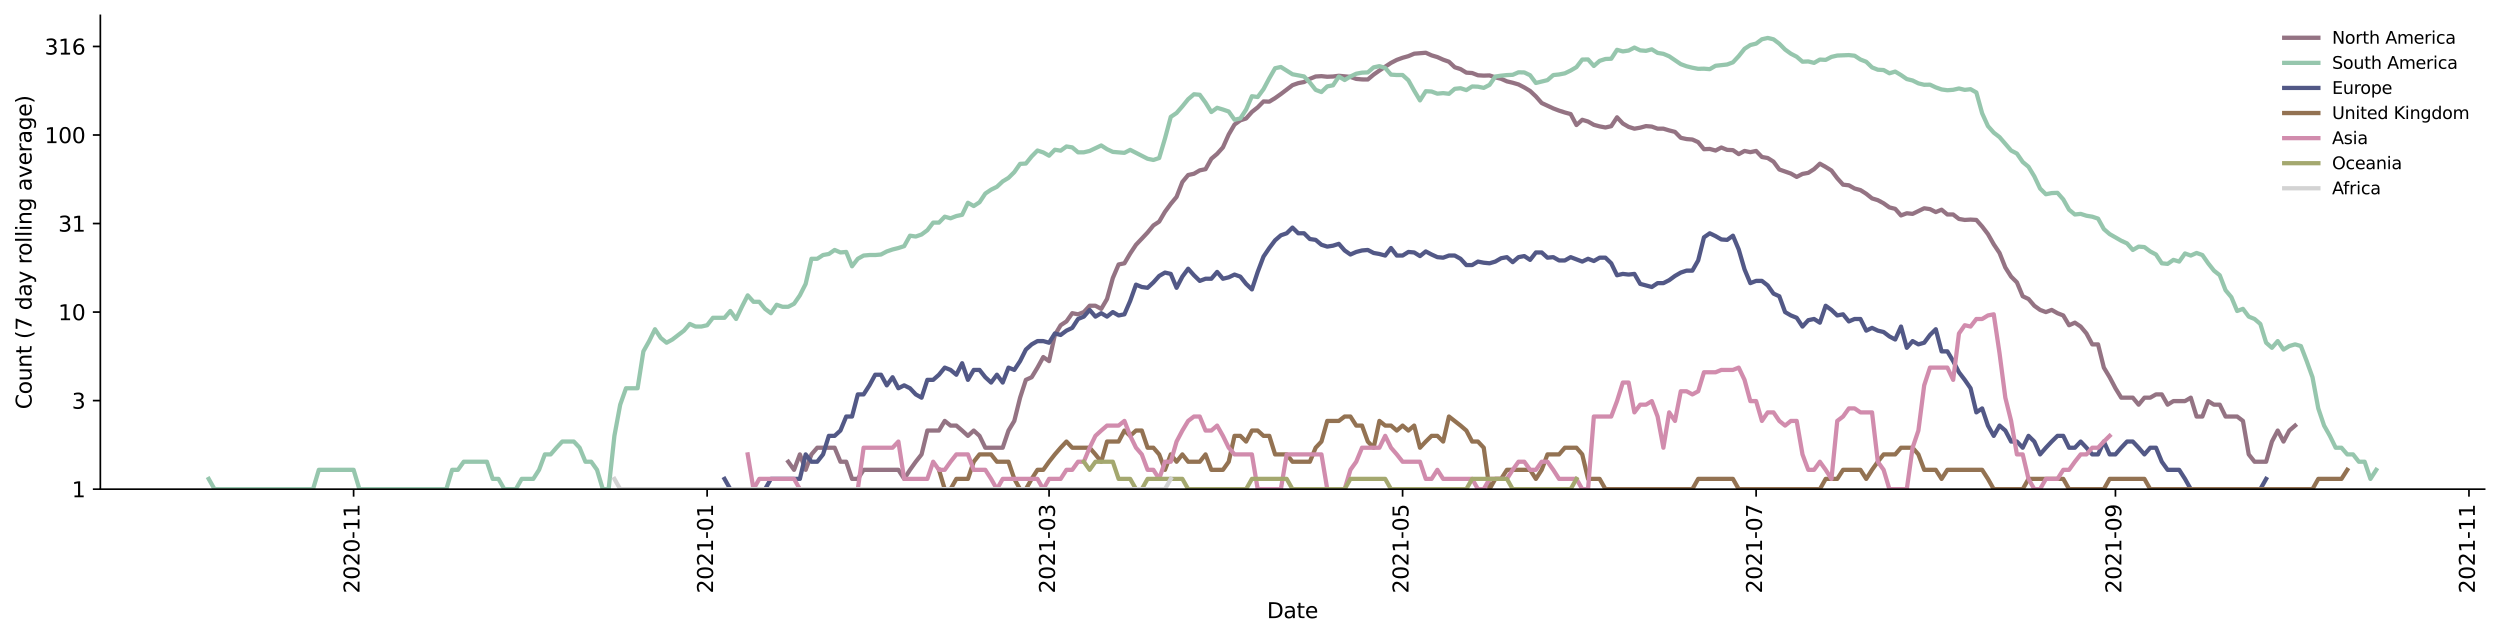 <?xml version="1.0" encoding="utf-8" standalone="no"?>
<!DOCTYPE svg PUBLIC "-//W3C//DTD SVG 1.1//EN"
  "http://www.w3.org/Graphics/SVG/1.1/DTD/svg11.dtd">
<svg height="298.621pt" version="1.1" viewBox="0 0 1170.166 298.621" width="1170.166pt" xmlns="http://www.w3.org/2000/svg" xmlns:xlink="http://www.w3.org/1999/xlink">
 <defs>
  <style type="text/css">*{stroke-linecap:butt;stroke-linejoin:round;}</style>
 </defs>
 <g id="figure_1">
  <g id="patch_1">
   <path d="M 0 298.621 
L 1170.166 298.621 
L 1170.166 0 
L 0 0 
z
" style="fill:#ffffff;"/>
  </g>
  <g id="axes_1">
   <g id="patch_2">
    <path d="M 46.966 228.96 
L 1162.966 228.96 
L 1162.966 7.2 
L 46.966 7.2 
z
" style="fill:#ffffff;"/>
   </g>
   <g id="matplotlib.axis_1">
    <g id="xtick_1">
     <g id="line2d_1">
      <defs>
       <path d="M 0 0 
L 0 3.5 
" id="md2a4f919fb" style="stroke:#000000;stroke-width:0.8;"/>
      </defs>
      <g>
       <use style="stroke:#000000;stroke-width:0.8;" x="165.51" xlink:href="#md2a4f919fb" y="228.96"/>
      </g>
     </g>
     <g id="text_1">
      <!-- 2020-11 -->
      <g transform="translate(168.269 277.743)rotate(-90)scale(0.1 -0.1)">
       <defs>
        <path d="M 1228 531 
L 3431 531 
L 3431 0 
L 469 0 
L 469 531 
Q 828 903 1448 1529 
Q 2069 2156 2228 2338 
Q 2531 2678 2651 2914 
Q 2772 3150 2772 3378 
Q 2772 3750 2511 3984 
Q 2250 4219 1831 4219 
Q 1534 4219 1204 4116 
Q 875 4013 500 3803 
L 500 4441 
Q 881 4594 1212 4672 
Q 1544 4750 1819 4750 
Q 2544 4750 2975 4387 
Q 3406 4025 3406 3419 
Q 3406 3131 3298 2873 
Q 3191 2616 2906 2266 
Q 2828 2175 2409 1742 
Q 1991 1309 1228 531 
z
" id="DejaVuSans-32" transform="scale(0.016)"/>
        <path d="M 2034 4250 
Q 1547 4250 1301 3770 
Q 1056 3291 1056 2328 
Q 1056 1369 1301 889 
Q 1547 409 2034 409 
Q 2525 409 2770 889 
Q 3016 1369 3016 2328 
Q 3016 3291 2770 3770 
Q 2525 4250 2034 4250 
z
M 2034 4750 
Q 2819 4750 3233 4129 
Q 3647 3509 3647 2328 
Q 3647 1150 3233 529 
Q 2819 -91 2034 -91 
Q 1250 -91 836 529 
Q 422 1150 422 2328 
Q 422 3509 836 4129 
Q 1250 4750 2034 4750 
z
" id="DejaVuSans-30" transform="scale(0.016)"/>
        <path d="M 313 2009 
L 1997 2009 
L 1997 1497 
L 313 1497 
L 313 2009 
z
" id="DejaVuSans-2d" transform="scale(0.016)"/>
        <path d="M 794 531 
L 1825 531 
L 1825 4091 
L 703 3866 
L 703 4441 
L 1819 4666 
L 2450 4666 
L 2450 531 
L 3481 531 
L 3481 0 
L 794 0 
L 794 531 
z
" id="DejaVuSans-31" transform="scale(0.016)"/>
       </defs>
       <use xlink:href="#DejaVuSans-32"/>
       <use x="63.623" xlink:href="#DejaVuSans-30"/>
       <use x="127.246" xlink:href="#DejaVuSans-32"/>
       <use x="190.869" xlink:href="#DejaVuSans-30"/>
       <use x="254.492" xlink:href="#DejaVuSans-2d"/>
       <use x="290.576" xlink:href="#DejaVuSans-31"/>
       <use x="354.199" xlink:href="#DejaVuSans-31"/>
      </g>
     </g>
    </g>
    <g id="xtick_2">
     <g id="line2d_2">
      <g>
       <use style="stroke:#000000;stroke-width:0.8;" x="330.984" xlink:href="#md2a4f919fb" y="228.96"/>
      </g>
     </g>
     <g id="text_2">
      <!-- 2021-01 -->
      <g transform="translate(333.743 277.743)rotate(-90)scale(0.1 -0.1)">
       <use xlink:href="#DejaVuSans-32"/>
       <use x="63.623" xlink:href="#DejaVuSans-30"/>
       <use x="127.246" xlink:href="#DejaVuSans-32"/>
       <use x="190.869" xlink:href="#DejaVuSans-31"/>
       <use x="254.492" xlink:href="#DejaVuSans-2d"/>
       <use x="290.576" xlink:href="#DejaVuSans-30"/>
       <use x="354.199" xlink:href="#DejaVuSans-31"/>
      </g>
     </g>
    </g>
    <g id="xtick_3">
     <g id="line2d_3">
      <g>
       <use style="stroke:#000000;stroke-width:0.8;" x="491.033" xlink:href="#md2a4f919fb" y="228.96"/>
      </g>
     </g>
     <g id="text_3">
      <!-- 2021-03 -->
      <g transform="translate(493.792 277.743)rotate(-90)scale(0.1 -0.1)">
       <defs>
        <path d="M 2597 2516 
Q 3050 2419 3304 2112 
Q 3559 1806 3559 1356 
Q 3559 666 3084 287 
Q 2609 -91 1734 -91 
Q 1441 -91 1130 -33 
Q 819 25 488 141 
L 488 750 
Q 750 597 1062 519 
Q 1375 441 1716 441 
Q 2309 441 2620 675 
Q 2931 909 2931 1356 
Q 2931 1769 2642 2001 
Q 2353 2234 1838 2234 
L 1294 2234 
L 1294 2753 
L 1863 2753 
Q 2328 2753 2575 2939 
Q 2822 3125 2822 3475 
Q 2822 3834 2567 4026 
Q 2313 4219 1838 4219 
Q 1578 4219 1281 4162 
Q 984 4106 628 3988 
L 628 4550 
Q 988 4650 1302 4700 
Q 1616 4750 1894 4750 
Q 2613 4750 3031 4423 
Q 3450 4097 3450 3541 
Q 3450 3153 3228 2886 
Q 3006 2619 2597 2516 
z
" id="DejaVuSans-33" transform="scale(0.016)"/>
       </defs>
       <use xlink:href="#DejaVuSans-32"/>
       <use x="63.623" xlink:href="#DejaVuSans-30"/>
       <use x="127.246" xlink:href="#DejaVuSans-32"/>
       <use x="190.869" xlink:href="#DejaVuSans-31"/>
       <use x="254.492" xlink:href="#DejaVuSans-2d"/>
       <use x="290.576" xlink:href="#DejaVuSans-30"/>
       <use x="354.199" xlink:href="#DejaVuSans-33"/>
      </g>
     </g>
    </g>
    <g id="xtick_4">
     <g id="line2d_4">
      <g>
       <use style="stroke:#000000;stroke-width:0.8;" x="656.507" xlink:href="#md2a4f919fb" y="228.96"/>
      </g>
     </g>
     <g id="text_4">
      <!-- 2021-05 -->
      <g transform="translate(659.266 277.743)rotate(-90)scale(0.1 -0.1)">
       <defs>
        <path d="M 691 4666 
L 3169 4666 
L 3169 4134 
L 1269 4134 
L 1269 2991 
Q 1406 3038 1543 3061 
Q 1681 3084 1819 3084 
Q 2600 3084 3056 2656 
Q 3513 2228 3513 1497 
Q 3513 744 3044 326 
Q 2575 -91 1722 -91 
Q 1428 -91 1123 -41 
Q 819 9 494 109 
L 494 744 
Q 775 591 1075 516 
Q 1375 441 1709 441 
Q 2250 441 2565 725 
Q 2881 1009 2881 1497 
Q 2881 1984 2565 2268 
Q 2250 2553 1709 2553 
Q 1456 2553 1204 2497 
Q 953 2441 691 2322 
L 691 4666 
z
" id="DejaVuSans-35" transform="scale(0.016)"/>
       </defs>
       <use xlink:href="#DejaVuSans-32"/>
       <use x="63.623" xlink:href="#DejaVuSans-30"/>
       <use x="127.246" xlink:href="#DejaVuSans-32"/>
       <use x="190.869" xlink:href="#DejaVuSans-31"/>
       <use x="254.492" xlink:href="#DejaVuSans-2d"/>
       <use x="290.576" xlink:href="#DejaVuSans-30"/>
       <use x="354.199" xlink:href="#DejaVuSans-35"/>
      </g>
     </g>
    </g>
    <g id="xtick_5">
     <g id="line2d_5">
      <g>
       <use style="stroke:#000000;stroke-width:0.8;" x="821.981" xlink:href="#md2a4f919fb" y="228.96"/>
      </g>
     </g>
     <g id="text_5">
      <!-- 2021-07 -->
      <g transform="translate(824.74 277.743)rotate(-90)scale(0.1 -0.1)">
       <defs>
        <path d="M 525 4666 
L 3525 4666 
L 3525 4397 
L 1831 0 
L 1172 0 
L 2766 4134 
L 525 4134 
L 525 4666 
z
" id="DejaVuSans-37" transform="scale(0.016)"/>
       </defs>
       <use xlink:href="#DejaVuSans-32"/>
       <use x="63.623" xlink:href="#DejaVuSans-30"/>
       <use x="127.246" xlink:href="#DejaVuSans-32"/>
       <use x="190.869" xlink:href="#DejaVuSans-31"/>
       <use x="254.492" xlink:href="#DejaVuSans-2d"/>
       <use x="290.576" xlink:href="#DejaVuSans-30"/>
       <use x="354.199" xlink:href="#DejaVuSans-37"/>
      </g>
     </g>
    </g>
    <g id="xtick_6">
     <g id="line2d_6">
      <g>
       <use style="stroke:#000000;stroke-width:0.8;" x="990.167" xlink:href="#md2a4f919fb" y="228.96"/>
      </g>
     </g>
     <g id="text_6">
      <!-- 2021-09 -->
      <g transform="translate(992.927 277.743)rotate(-90)scale(0.1 -0.1)">
       <defs>
        <path d="M 703 97 
L 703 672 
Q 941 559 1184 500 
Q 1428 441 1663 441 
Q 2288 441 2617 861 
Q 2947 1281 2994 2138 
Q 2813 1869 2534 1725 
Q 2256 1581 1919 1581 
Q 1219 1581 811 2004 
Q 403 2428 403 3163 
Q 403 3881 828 4315 
Q 1253 4750 1959 4750 
Q 2769 4750 3195 4129 
Q 3622 3509 3622 2328 
Q 3622 1225 3098 567 
Q 2575 -91 1691 -91 
Q 1453 -91 1209 -44 
Q 966 3 703 97 
z
M 1959 2075 
Q 2384 2075 2632 2365 
Q 2881 2656 2881 3163 
Q 2881 3666 2632 3958 
Q 2384 4250 1959 4250 
Q 1534 4250 1286 3958 
Q 1038 3666 1038 3163 
Q 1038 2656 1286 2365 
Q 1534 2075 1959 2075 
z
" id="DejaVuSans-39" transform="scale(0.016)"/>
       </defs>
       <use xlink:href="#DejaVuSans-32"/>
       <use x="63.623" xlink:href="#DejaVuSans-30"/>
       <use x="127.246" xlink:href="#DejaVuSans-32"/>
       <use x="190.869" xlink:href="#DejaVuSans-31"/>
       <use x="254.492" xlink:href="#DejaVuSans-2d"/>
       <use x="290.576" xlink:href="#DejaVuSans-30"/>
       <use x="354.199" xlink:href="#DejaVuSans-39"/>
      </g>
     </g>
    </g>
    <g id="xtick_7">
     <g id="line2d_7">
      <g>
       <use style="stroke:#000000;stroke-width:0.8;" x="1155.641" xlink:href="#md2a4f919fb" y="228.96"/>
      </g>
     </g>
     <g id="text_7">
      <!-- 2021-11 -->
      <g transform="translate(1158.401 277.743)rotate(-90)scale(0.1 -0.1)">
       <use xlink:href="#DejaVuSans-32"/>
       <use x="63.623" xlink:href="#DejaVuSans-30"/>
       <use x="127.246" xlink:href="#DejaVuSans-32"/>
       <use x="190.869" xlink:href="#DejaVuSans-31"/>
       <use x="254.492" xlink:href="#DejaVuSans-2d"/>
       <use x="290.576" xlink:href="#DejaVuSans-31"/>
       <use x="354.199" xlink:href="#DejaVuSans-31"/>
      </g>
     </g>
    </g>
    <g id="text_8">
     <!-- Date -->
     <g transform="translate(593.015 289.341)scale(0.1 -0.1)">
      <defs>
       <path d="M 1259 4147 
L 1259 519 
L 2022 519 
Q 2988 519 3436 956 
Q 3884 1394 3884 2338 
Q 3884 3275 3436 3711 
Q 2988 4147 2022 4147 
L 1259 4147 
z
M 628 4666 
L 1925 4666 
Q 3281 4666 3915 4102 
Q 4550 3538 4550 2338 
Q 4550 1131 3912 565 
Q 3275 0 1925 0 
L 628 0 
L 628 4666 
z
" id="DejaVuSans-44" transform="scale(0.016)"/>
       <path d="M 2194 1759 
Q 1497 1759 1228 1600 
Q 959 1441 959 1056 
Q 959 750 1161 570 
Q 1363 391 1709 391 
Q 2188 391 2477 730 
Q 2766 1069 2766 1631 
L 2766 1759 
L 2194 1759 
z
M 3341 1997 
L 3341 0 
L 2766 0 
L 2766 531 
Q 2569 213 2275 61 
Q 1981 -91 1556 -91 
Q 1019 -91 701 211 
Q 384 513 384 1019 
Q 384 1609 779 1909 
Q 1175 2209 1959 2209 
L 2766 2209 
L 2766 2266 
Q 2766 2663 2505 2880 
Q 2244 3097 1772 3097 
Q 1472 3097 1187 3025 
Q 903 2953 641 2809 
L 641 3341 
Q 956 3463 1253 3523 
Q 1550 3584 1831 3584 
Q 2591 3584 2966 3190 
Q 3341 2797 3341 1997 
z
" id="DejaVuSans-61" transform="scale(0.016)"/>
       <path d="M 1172 4494 
L 1172 3500 
L 2356 3500 
L 2356 3053 
L 1172 3053 
L 1172 1153 
Q 1172 725 1289 603 
Q 1406 481 1766 481 
L 2356 481 
L 2356 0 
L 1766 0 
Q 1100 0 847 248 
Q 594 497 594 1153 
L 594 3053 
L 172 3053 
L 172 3500 
L 594 3500 
L 594 4494 
L 1172 4494 
z
" id="DejaVuSans-74" transform="scale(0.016)"/>
       <path d="M 3597 1894 
L 3597 1613 
L 953 1613 
Q 991 1019 1311 708 
Q 1631 397 2203 397 
Q 2534 397 2845 478 
Q 3156 559 3463 722 
L 3463 178 
Q 3153 47 2828 -22 
Q 2503 -91 2169 -91 
Q 1331 -91 842 396 
Q 353 884 353 1716 
Q 353 2575 817 3079 
Q 1281 3584 2069 3584 
Q 2775 3584 3186 3129 
Q 3597 2675 3597 1894 
z
M 3022 2063 
Q 3016 2534 2758 2815 
Q 2500 3097 2075 3097 
Q 1594 3097 1305 2825 
Q 1016 2553 972 2059 
L 3022 2063 
z
" id="DejaVuSans-65" transform="scale(0.016)"/>
      </defs>
      <use xlink:href="#DejaVuSans-44"/>
      <use x="77.002" xlink:href="#DejaVuSans-61"/>
      <use x="138.281" xlink:href="#DejaVuSans-74"/>
      <use x="177.49" xlink:href="#DejaVuSans-65"/>
     </g>
    </g>
   </g>
   <g id="matplotlib.axis_2">
    <g id="ytick_1">
     <g id="line2d_8">
      <defs>
       <path d="M 0 0 
L -3.5 0 
" id="ma8f534b45d" style="stroke:#000000;stroke-width:0.8;"/>
      </defs>
      <g>
       <use style="stroke:#000000;stroke-width:0.8;" x="46.966" xlink:href="#ma8f534b45d" y="228.96"/>
      </g>
     </g>
     <g id="text_9">
      <!-- 1 -->
      <g transform="translate(33.603 232.759)scale(0.1 -0.1)">
       <use xlink:href="#DejaVuSans-31"/>
      </g>
     </g>
    </g>
    <g id="ytick_2">
     <g id="line2d_9">
      <g>
       <use style="stroke:#000000;stroke-width:0.8;" x="46.966" xlink:href="#ma8f534b45d" y="187.518"/>
      </g>
     </g>
     <g id="text_10">
      <!-- 3 -->
      <g transform="translate(33.603 191.317)scale(0.1 -0.1)">
       <use xlink:href="#DejaVuSans-33"/>
      </g>
     </g>
    </g>
    <g id="ytick_3">
     <g id="line2d_10">
      <g>
       <use style="stroke:#000000;stroke-width:0.8;" x="46.966" xlink:href="#ma8f534b45d" y="146.076"/>
      </g>
     </g>
     <g id="text_11">
      <!-- 10 -->
      <g transform="translate(27.241 149.875)scale(0.1 -0.1)">
       <use xlink:href="#DejaVuSans-31"/>
       <use x="63.623" xlink:href="#DejaVuSans-30"/>
      </g>
     </g>
    </g>
    <g id="ytick_4">
     <g id="line2d_11">
      <g>
       <use style="stroke:#000000;stroke-width:0.8;" x="46.966" xlink:href="#ma8f534b45d" y="104.633"/>
      </g>
     </g>
     <g id="text_12">
      <!-- 31 -->
      <g transform="translate(27.241 108.433)scale(0.1 -0.1)">
       <use xlink:href="#DejaVuSans-33"/>
       <use x="63.623" xlink:href="#DejaVuSans-31"/>
      </g>
     </g>
    </g>
    <g id="ytick_5">
     <g id="line2d_12">
      <g>
       <use style="stroke:#000000;stroke-width:0.8;" x="46.966" xlink:href="#ma8f534b45d" y="63.191"/>
      </g>
     </g>
     <g id="text_13">
      <!-- 100 -->
      <g transform="translate(20.878 66.99)scale(0.1 -0.1)">
       <use xlink:href="#DejaVuSans-31"/>
       <use x="63.623" xlink:href="#DejaVuSans-30"/>
       <use x="127.246" xlink:href="#DejaVuSans-30"/>
      </g>
     </g>
    </g>
    <g id="ytick_6">
     <g id="line2d_13">
      <g>
       <use style="stroke:#000000;stroke-width:0.8;" x="46.966" xlink:href="#ma8f534b45d" y="21.749"/>
      </g>
     </g>
     <g id="text_14">
      <!-- 316 -->
      <g transform="translate(20.878 25.548)scale(0.1 -0.1)">
       <defs>
        <path d="M 2113 2584 
Q 1688 2584 1439 2293 
Q 1191 2003 1191 1497 
Q 1191 994 1439 701 
Q 1688 409 2113 409 
Q 2538 409 2786 701 
Q 3034 994 3034 1497 
Q 3034 2003 2786 2293 
Q 2538 2584 2113 2584 
z
M 3366 4563 
L 3366 3988 
Q 3128 4100 2886 4159 
Q 2644 4219 2406 4219 
Q 1781 4219 1451 3797 
Q 1122 3375 1075 2522 
Q 1259 2794 1537 2939 
Q 1816 3084 2150 3084 
Q 2853 3084 3261 2657 
Q 3669 2231 3669 1497 
Q 3669 778 3244 343 
Q 2819 -91 2113 -91 
Q 1303 -91 875 529 
Q 447 1150 447 2328 
Q 447 3434 972 4092 
Q 1497 4750 2381 4750 
Q 2619 4750 2861 4703 
Q 3103 4656 3366 4563 
z
" id="DejaVuSans-36" transform="scale(0.016)"/>
       </defs>
       <use xlink:href="#DejaVuSans-33"/>
       <use x="63.623" xlink:href="#DejaVuSans-31"/>
       <use x="127.246" xlink:href="#DejaVuSans-36"/>
      </g>
     </g>
    </g>
    <g id="text_15">
     <!-- Count (7 day rolling average) -->
     <g transform="translate(14.798 191.548)rotate(-90)scale(0.1 -0.1)">
      <defs>
       <path d="M 4122 4306 
L 4122 3641 
Q 3803 3938 3442 4084 
Q 3081 4231 2675 4231 
Q 1875 4231 1450 3742 
Q 1025 3253 1025 2328 
Q 1025 1406 1450 917 
Q 1875 428 2675 428 
Q 3081 428 3442 575 
Q 3803 722 4122 1019 
L 4122 359 
Q 3791 134 3420 21 
Q 3050 -91 2638 -91 
Q 1578 -91 968 557 
Q 359 1206 359 2328 
Q 359 3453 968 4101 
Q 1578 4750 2638 4750 
Q 3056 4750 3426 4639 
Q 3797 4528 4122 4306 
z
" id="DejaVuSans-43" transform="scale(0.016)"/>
       <path d="M 1959 3097 
Q 1497 3097 1228 2736 
Q 959 2375 959 1747 
Q 959 1119 1226 758 
Q 1494 397 1959 397 
Q 2419 397 2687 759 
Q 2956 1122 2956 1747 
Q 2956 2369 2687 2733 
Q 2419 3097 1959 3097 
z
M 1959 3584 
Q 2709 3584 3137 3096 
Q 3566 2609 3566 1747 
Q 3566 888 3137 398 
Q 2709 -91 1959 -91 
Q 1206 -91 779 398 
Q 353 888 353 1747 
Q 353 2609 779 3096 
Q 1206 3584 1959 3584 
z
" id="DejaVuSans-6f" transform="scale(0.016)"/>
       <path d="M 544 1381 
L 544 3500 
L 1119 3500 
L 1119 1403 
Q 1119 906 1312 657 
Q 1506 409 1894 409 
Q 2359 409 2629 706 
Q 2900 1003 2900 1516 
L 2900 3500 
L 3475 3500 
L 3475 0 
L 2900 0 
L 2900 538 
Q 2691 219 2414 64 
Q 2138 -91 1772 -91 
Q 1169 -91 856 284 
Q 544 659 544 1381 
z
M 1991 3584 
L 1991 3584 
z
" id="DejaVuSans-75" transform="scale(0.016)"/>
       <path d="M 3513 2113 
L 3513 0 
L 2938 0 
L 2938 2094 
Q 2938 2591 2744 2837 
Q 2550 3084 2163 3084 
Q 1697 3084 1428 2787 
Q 1159 2491 1159 1978 
L 1159 0 
L 581 0 
L 581 3500 
L 1159 3500 
L 1159 2956 
Q 1366 3272 1645 3428 
Q 1925 3584 2291 3584 
Q 2894 3584 3203 3211 
Q 3513 2838 3513 2113 
z
" id="DejaVuSans-6e" transform="scale(0.016)"/>
       <path id="DejaVuSans-20" transform="scale(0.016)"/>
       <path d="M 1984 4856 
Q 1566 4138 1362 3434 
Q 1159 2731 1159 2009 
Q 1159 1288 1364 580 
Q 1569 -128 1984 -844 
L 1484 -844 
Q 1016 -109 783 600 
Q 550 1309 550 2009 
Q 550 2706 781 3412 
Q 1013 4119 1484 4856 
L 1984 4856 
z
" id="DejaVuSans-28" transform="scale(0.016)"/>
       <path d="M 2906 2969 
L 2906 4863 
L 3481 4863 
L 3481 0 
L 2906 0 
L 2906 525 
Q 2725 213 2448 61 
Q 2172 -91 1784 -91 
Q 1150 -91 751 415 
Q 353 922 353 1747 
Q 353 2572 751 3078 
Q 1150 3584 1784 3584 
Q 2172 3584 2448 3432 
Q 2725 3281 2906 2969 
z
M 947 1747 
Q 947 1113 1208 752 
Q 1469 391 1925 391 
Q 2381 391 2643 752 
Q 2906 1113 2906 1747 
Q 2906 2381 2643 2742 
Q 2381 3103 1925 3103 
Q 1469 3103 1208 2742 
Q 947 2381 947 1747 
z
" id="DejaVuSans-64" transform="scale(0.016)"/>
       <path d="M 2059 -325 
Q 1816 -950 1584 -1140 
Q 1353 -1331 966 -1331 
L 506 -1331 
L 506 -850 
L 844 -850 
Q 1081 -850 1212 -737 
Q 1344 -625 1503 -206 
L 1606 56 
L 191 3500 
L 800 3500 
L 1894 763 
L 2988 3500 
L 3597 3500 
L 2059 -325 
z
" id="DejaVuSans-79" transform="scale(0.016)"/>
       <path d="M 2631 2963 
Q 2534 3019 2420 3045 
Q 2306 3072 2169 3072 
Q 1681 3072 1420 2755 
Q 1159 2438 1159 1844 
L 1159 0 
L 581 0 
L 581 3500 
L 1159 3500 
L 1159 2956 
Q 1341 3275 1631 3429 
Q 1922 3584 2338 3584 
Q 2397 3584 2469 3576 
Q 2541 3569 2628 3553 
L 2631 2963 
z
" id="DejaVuSans-72" transform="scale(0.016)"/>
       <path d="M 603 4863 
L 1178 4863 
L 1178 0 
L 603 0 
L 603 4863 
z
" id="DejaVuSans-6c" transform="scale(0.016)"/>
       <path d="M 603 3500 
L 1178 3500 
L 1178 0 
L 603 0 
L 603 3500 
z
M 603 4863 
L 1178 4863 
L 1178 4134 
L 603 4134 
L 603 4863 
z
" id="DejaVuSans-69" transform="scale(0.016)"/>
       <path d="M 2906 1791 
Q 2906 2416 2648 2759 
Q 2391 3103 1925 3103 
Q 1463 3103 1205 2759 
Q 947 2416 947 1791 
Q 947 1169 1205 825 
Q 1463 481 1925 481 
Q 2391 481 2648 825 
Q 2906 1169 2906 1791 
z
M 3481 434 
Q 3481 -459 3084 -895 
Q 2688 -1331 1869 -1331 
Q 1566 -1331 1297 -1286 
Q 1028 -1241 775 -1147 
L 775 -588 
Q 1028 -725 1275 -790 
Q 1522 -856 1778 -856 
Q 2344 -856 2625 -561 
Q 2906 -266 2906 331 
L 2906 616 
Q 2728 306 2450 153 
Q 2172 0 1784 0 
Q 1141 0 747 490 
Q 353 981 353 1791 
Q 353 2603 747 3093 
Q 1141 3584 1784 3584 
Q 2172 3584 2450 3431 
Q 2728 3278 2906 2969 
L 2906 3500 
L 3481 3500 
L 3481 434 
z
" id="DejaVuSans-67" transform="scale(0.016)"/>
       <path d="M 191 3500 
L 800 3500 
L 1894 563 
L 2988 3500 
L 3597 3500 
L 2284 0 
L 1503 0 
L 191 3500 
z
" id="DejaVuSans-76" transform="scale(0.016)"/>
       <path d="M 513 4856 
L 1013 4856 
Q 1481 4119 1714 3412 
Q 1947 2706 1947 2009 
Q 1947 1309 1714 600 
Q 1481 -109 1013 -844 
L 513 -844 
Q 928 -128 1133 580 
Q 1338 1288 1338 2009 
Q 1338 2731 1133 3434 
Q 928 4138 513 4856 
z
" id="DejaVuSans-29" transform="scale(0.016)"/>
      </defs>
      <use xlink:href="#DejaVuSans-43"/>
      <use x="69.824" xlink:href="#DejaVuSans-6f"/>
      <use x="131.006" xlink:href="#DejaVuSans-75"/>
      <use x="194.385" xlink:href="#DejaVuSans-6e"/>
      <use x="257.764" xlink:href="#DejaVuSans-74"/>
      <use x="296.973" xlink:href="#DejaVuSans-20"/>
      <use x="328.76" xlink:href="#DejaVuSans-28"/>
      <use x="367.773" xlink:href="#DejaVuSans-37"/>
      <use x="431.396" xlink:href="#DejaVuSans-20"/>
      <use x="463.184" xlink:href="#DejaVuSans-64"/>
      <use x="526.66" xlink:href="#DejaVuSans-61"/>
      <use x="587.939" xlink:href="#DejaVuSans-79"/>
      <use x="647.119" xlink:href="#DejaVuSans-20"/>
      <use x="678.906" xlink:href="#DejaVuSans-72"/>
      <use x="717.77" xlink:href="#DejaVuSans-6f"/>
      <use x="778.951" xlink:href="#DejaVuSans-6c"/>
      <use x="806.734" xlink:href="#DejaVuSans-6c"/>
      <use x="834.518" xlink:href="#DejaVuSans-69"/>
      <use x="862.301" xlink:href="#DejaVuSans-6e"/>
      <use x="925.68" xlink:href="#DejaVuSans-67"/>
      <use x="989.156" xlink:href="#DejaVuSans-20"/>
      <use x="1020.943" xlink:href="#DejaVuSans-61"/>
      <use x="1082.223" xlink:href="#DejaVuSans-76"/>
      <use x="1141.402" xlink:href="#DejaVuSans-65"/>
      <use x="1202.926" xlink:href="#DejaVuSans-72"/>
      <use x="1244.039" xlink:href="#DejaVuSans-61"/>
      <use x="1305.318" xlink:href="#DejaVuSans-67"/>
      <use x="1368.795" xlink:href="#DejaVuSans-65"/>
      <use x="1430.318" xlink:href="#DejaVuSans-29"/>
     </g>
    </g>
   </g>
   <g id="line2d_14">
    <path clip-path="url(#p2c9feb68fe)" d="M 368.962 216.121 
L 371.674 219.914 
L 374.387 212.69 
L 377.1 219.914 
L 379.812 212.69 
L 382.525 209.558 
L 390.663 209.558 
L 393.376 216.121 
L 396.089 216.121 
L 398.801 224.153 
L 401.514 224.153 
L 404.227 219.914 
L 420.503 219.914 
L 423.216 224.153 
L 425.928 219.914 
L 428.641 216.121 
L 431.354 212.69 
L 434.066 201.526 
L 439.492 201.526 
L 442.204 197.02 
L 444.917 199.203 
L 447.63 199.203 
L 450.342 201.526 
L 453.055 204.009 
L 455.768 201.526 
L 458.48 204.009 
L 461.193 209.558 
L 469.331 209.558 
L 472.044 201.526 
L 474.757 197.02 
L 477.469 186.139 
L 480.182 177.795 
L 482.895 176.575 
L 485.607 172.07 
L 488.32 167.131 
L 491.033 169.026 
L 493.745 156.776 
L 496.458 152.229 
L 499.171 150.444 
L 501.883 146.594 
L 504.596 147.119 
L 507.309 146.076 
L 510.022 143.115 
L 512.734 143.115 
L 515.447 144.565 
L 518.16 139.944 
L 520.872 130.135 
L 523.585 123.792 
L 526.298 123.243 
L 529.01 118.641 
L 531.723 114.562 
L 537.148 108.83 
L 539.861 105.516 
L 542.574 103.728 
L 545.286 99.12 
L 547.999 95.411 
L 550.712 92.164 
L 553.425 85.182 
L 556.137 81.923 
L 558.85 81.323 
L 561.563 79.741 
L 564.275 79.176 
L 566.988 74.309 
L 569.701 72.003 
L 572.413 68.981 
L 575.126 62.935 
L 577.839 58.295 
L 580.551 56.33 
L 583.264 55.448 
L 585.977 52.388 
L 588.689 50.244 
L 591.402 47.482 
L 594.115 47.582 
L 596.828 45.921 
L 599.54 44 
L 604.966 39.871 
L 607.678 38.915 
L 610.391 38.395 
L 613.104 36.903 
L 615.816 35.805 
L 618.529 35.637 
L 621.242 35.925 
L 623.954 35.805 
L 626.667 35.47 
L 632.093 35.998 
L 634.805 36.928 
L 637.518 37.176 
L 640.231 37.201 
L 642.943 34.927 
L 645.656 33.009 
L 651.081 29.435 
L 653.794 28.033 
L 656.507 27.04 
L 659.219 26.276 
L 661.932 25.132 
L 667.357 24.689 
L 670.07 25.909 
L 672.783 26.721 
L 675.496 27.936 
L 678.208 28.895 
L 680.921 31.485 
L 683.634 32.348 
L 686.346 34.001 
L 689.059 34.184 
L 691.772 35.233 
L 694.484 35.399 
L 697.197 35.304 
L 699.91 36.216 
L 702.622 36.878 
L 705.335 38.086 
L 708.048 38.732 
L 710.76 39.523 
L 713.473 40.936 
L 716.186 42.58 
L 718.899 45.134 
L 721.611 48.221 
L 727.037 50.75 
L 729.749 51.784 
L 732.462 52.656 
L 735.175 53.393 
L 737.887 58.52 
L 740.6 56.075 
L 743.313 56.886 
L 746.025 58.43 
L 748.738 59.158 
L 751.451 59.667 
L 754.163 59.066 
L 756.876 54.913 
L 759.589 57.804 
L 762.302 59.388 
L 765.014 60.231 
L 767.727 59.76 
L 770.44 59.02 
L 773.152 59.25 
L 775.865 60.231 
L 778.578 60.231 
L 781.29 61.045 
L 784.003 61.73 
L 786.716 64.5 
L 789.428 65.092 
L 792.141 65.309 
L 794.854 66.529 
L 797.567 69.836 
L 800.279 69.713 
L 802.992 70.46 
L 805.705 69.041 
L 808.417 70.147 
L 811.13 70.272 
L 813.843 72.135 
L 816.555 70.65 
L 819.268 71.223 
L 821.981 70.65 
L 824.693 73.478 
L 827.406 73.96 
L 830.119 75.665 
L 832.831 79.336 
L 838.257 81.238 
L 840.97 82.799 
L 843.682 81.408 
L 846.395 80.9 
L 849.108 79.176 
L 851.82 76.623 
L 854.533 78.148 
L 857.246 79.823 
L 859.958 83.425 
L 862.671 86.435 
L 865.384 86.73 
L 868.096 88.245 
L 870.809 88.974 
L 873.522 90.699 
L 876.234 92.86 
L 878.947 93.691 
L 881.66 95.16 
L 884.373 97.086 
L 887.085 97.751 
L 889.798 100.834 
L 892.511 99.824 
L 895.223 100.11 
L 900.649 97.483 
L 903.361 97.885 
L 906.074 99.26 
L 908.787 98.156 
L 911.499 100.398 
L 914.212 100.398 
L 916.925 102.481 
L 919.637 102.943 
L 922.35 102.789 
L 925.063 102.943 
L 927.776 106.019 
L 930.488 109.568 
L 933.201 114.348 
L 935.914 118.402 
L 938.626 125.204 
L 941.339 129.48 
L 944.052 132.173 
L 946.764 138.666 
L 949.477 139.944 
L 952.19 143.115 
L 954.902 145.062 
L 957.615 146.076 
L 960.328 145.062 
L 963.04 146.594 
L 965.753 147.652 
L 968.466 152.229 
L 971.179 151.029 
L 973.891 152.845 
L 976.604 156.09 
L 979.317 161.189 
L 982.029 161.189 
L 984.742 172.07 
L 987.455 176.575 
L 990.167 181.726 
L 992.88 186.139 
L 998.305 186.139 
L 1001.018 189.414 
L 1003.731 186.139 
L 1006.444 186.139 
L 1009.156 184.607 
L 1011.869 184.607 
L 1014.582 189.414 
L 1017.294 187.74 
L 1022.72 187.74 
L 1025.432 186.139 
L 1028.145 194.963 
L 1030.858 194.963 
L 1033.57 187.74 
L 1036.283 189.414 
L 1038.996 189.414 
L 1041.708 194.963 
L 1047.134 194.963 
L 1049.847 197.02 
L 1052.559 212.69 
L 1055.272 216.121 
L 1060.697 216.121 
L 1063.41 206.677 
L 1066.123 201.526 
L 1068.835 206.677 
L 1071.548 201.526 
L 1074.261 199.203 
L 1074.261 199.203 
" style="fill:none;stroke:#947383;stroke-linecap:square;stroke-width:2;"/>
   </g>
   <g id="line2d_15">
    <path clip-path="url(#p2c9feb68fe)" d="M 97.693 224.153 
L 100.406 228.96 
L 146.521 228.96 
L 149.234 219.914 
L 165.51 219.914 
L 168.223 228.96 
L 208.913 228.96 
L 211.626 219.914 
L 214.338 219.914 
L 217.051 216.121 
L 227.902 216.121 
L 230.615 224.153 
L 233.327 224.153 
L 236.04 228.96 
L 241.465 228.96 
L 244.178 224.153 
L 249.603 224.153 
L 252.316 219.914 
L 255.029 212.69 
L 257.742 212.69 
L 260.454 209.558 
L 263.167 206.677 
L 268.592 206.677 
L 271.305 209.558 
L 274.018 216.121 
L 276.73 216.121 
L 279.443 219.914 
L 282.156 228.96 
L 284.868 228.96 
L 287.581 204.009 
L 290.294 189.414 
L 293.006 181.726 
L 298.432 181.726 
L 301.145 164.463 
L 303.857 159.657 
L 306.57 154.108 
L 309.283 158.187 
L 311.995 160.415 
L 314.708 158.915 
L 320.133 154.756 
L 322.846 151.624 
L 325.559 152.845 
L 328.271 152.845 
L 330.984 152.229 
L 333.697 148.743 
L 339.122 148.743 
L 341.835 145.565 
L 344.548 149.301 
L 347.26 143.592 
L 349.973 138.25 
L 352.686 141.269 
L 355.398 141.269 
L 358.111 144.565 
L 360.824 146.594 
L 363.536 142.645 
L 366.249 143.592 
L 368.962 143.592 
L 371.674 142.18 
L 374.387 138.25 
L 377.1 132.878 
L 379.812 121.125 
L 382.525 121.125 
L 385.238 119.369 
L 387.951 118.882 
L 390.663 117 
L 393.376 118.165 
L 396.089 117.929 
L 398.801 124.633 
L 401.514 121.125 
L 404.227 119.614 
L 406.939 119.369 
L 409.652 119.369 
L 412.365 119.125 
L 415.077 117.694 
L 417.79 116.771 
L 420.503 116.094 
L 423.216 115.211 
L 425.928 110.322 
L 428.641 110.705 
L 431.354 109.755 
L 434.066 107.75 
L 436.779 104.206 
L 439.492 104.206 
L 442.204 101.424 
L 444.917 102.176 
L 447.63 101.128 
L 450.342 100.543 
L 453.055 94.911 
L 455.768 96.432 
L 458.48 94.664 
L 461.193 90.589 
L 463.906 88.764 
L 466.619 87.429 
L 469.331 84.898 
L 472.044 83.245 
L 474.757 80.565 
L 477.469 76.697 
L 480.182 76.548 
L 482.895 73.205 
L 485.607 70.46 
L 488.32 71.352 
L 491.033 72.867 
L 493.745 70.085 
L 496.458 70.523 
L 499.171 68.56 
L 501.883 68.981 
L 504.596 71.288 
L 507.309 71.288 
L 510.022 70.65 
L 515.447 68.086 
L 518.16 69.836 
L 520.872 71.095 
L 526.298 71.546 
L 529.01 70.147 
L 537.148 74.309 
L 539.861 74.873 
L 542.574 73.96 
L 545.286 64.822 
L 547.999 54.709 
L 550.712 52.887 
L 553.425 49.781 
L 556.137 46.434 
L 558.85 44.121 
L 561.563 44.364 
L 564.275 48.052 
L 566.988 52.427 
L 569.701 50.46 
L 572.413 51.264 
L 575.126 52.199 
L 577.839 56.033 
L 580.551 55.448 
L 583.264 51.264 
L 585.977 45.041 
L 588.689 45.415 
L 591.402 41.748 
L 594.115 36.631 
L 596.828 31.936 
L 599.54 31.358 
L 604.966 34.763 
L 610.391 35.781 
L 613.104 38.654 
L 615.816 42.062 
L 618.529 43.076 
L 621.242 40.44 
L 623.954 39.925 
L 626.667 35.829 
L 629.38 37.452 
L 632.093 35.805 
L 634.805 34.507 
L 637.518 34.001 
L 640.231 33.887 
L 642.943 31.528 
L 645.656 30.956 
L 648.369 31.806 
L 651.081 34.927 
L 653.794 35.115 
L 656.507 35.115 
L 659.219 37.578 
L 661.932 42.435 
L 664.645 46.987 
L 667.357 42.696 
L 670.07 42.842 
L 672.783 43.849 
L 675.496 43.58 
L 678.208 43.909 
L 680.921 41.579 
L 683.634 41.298 
L 686.346 42.176 
L 689.059 40.468 
L 691.772 40.577 
L 694.484 41.13 
L 697.197 39.737 
L 699.91 35.829 
L 702.622 35.423 
L 705.335 35.138 
L 708.048 35.021 
L 710.76 33.841 
L 713.473 33.909 
L 716.186 35.209 
L 718.899 38.837 
L 724.324 37.502 
L 727.037 35.138 
L 729.749 34.856 
L 732.462 34.322 
L 735.175 33.009 
L 737.887 31.421 
L 740.6 27.879 
L 743.313 27.821 
L 746.025 30.872 
L 748.738 28.481 
L 751.451 27.61 
L 754.163 27.495 
L 756.876 23.321 
L 759.589 24.059 
L 762.302 23.662 
L 765.014 22.266 
L 767.727 23.577 
L 770.44 23.8 
L 773.152 23.084 
L 775.865 24.759 
L 778.578 25.204 
L 781.29 26.35 
L 786.716 30.023 
L 789.428 31.019 
L 792.141 31.699 
L 794.854 32.217 
L 797.567 32.152 
L 800.279 32.37 
L 802.992 30.789 
L 808.417 30.188 
L 811.13 29.174 
L 813.843 26.257 
L 816.555 22.848 
L 819.268 21.082 
L 821.981 20.418 
L 824.693 18.377 
L 827.406 17.76 
L 830.119 18.406 
L 832.831 20.449 
L 835.544 23.185 
L 838.257 25.15 
L 840.97 26.554 
L 843.682 28.875 
L 846.395 28.757 
L 849.108 29.435 
L 851.82 27.879 
L 854.533 28.033 
L 857.246 26.628 
L 859.958 26 
L 865.384 25.781 
L 868.096 26.092 
L 870.809 27.859 
L 873.522 28.915 
L 876.234 31.549 
L 878.947 32.633 
L 881.66 32.787 
L 884.373 34.299 
L 887.085 33.501 
L 889.798 35.138 
L 892.511 37.002 
L 895.223 37.679 
L 897.936 39.02 
L 900.649 39.683 
L 903.361 39.63 
L 906.074 40.908 
L 908.787 41.862 
L 911.499 42.234 
L 914.212 42.033 
L 916.925 41.41 
L 919.637 42.062 
L 922.35 41.748 
L 925.063 43.283 
L 927.776 53.042 
L 930.488 59.02 
L 933.201 62.077 
L 935.914 64.182 
L 941.339 70.46 
L 944.052 71.872 
L 946.764 75.81 
L 949.477 78.07 
L 952.19 82.534 
L 954.902 88.245 
L 957.615 90.92 
L 960.328 90.369 
L 963.04 90.26 
L 965.753 93.332 
L 968.466 98.156 
L 971.179 100.398 
L 973.891 100.11 
L 976.604 100.981 
L 979.317 101.424 
L 982.029 102.328 
L 984.742 107.222 
L 987.455 109.568 
L 992.88 112.683 
L 995.593 113.925 
L 998.305 117 
L 1001.018 115.429 
L 1003.731 115.65 
L 1006.444 117.694 
L 1009.156 119.125 
L 1011.869 123.243 
L 1014.582 123.517 
L 1017.294 121.643 
L 1020.007 122.434 
L 1022.72 118.641 
L 1025.432 119.614 
L 1028.145 118.402 
L 1030.858 119.369 
L 1033.57 123.243 
L 1036.283 126.674 
L 1038.996 128.837 
L 1041.708 135.849 
L 1044.421 139.087 
L 1047.134 145.565 
L 1049.847 144.565 
L 1052.559 148.194 
L 1055.272 149.301 
L 1057.985 151.624 
L 1060.697 160.415 
L 1063.41 162.789 
L 1066.123 159.657 
L 1068.835 163.616 
L 1071.548 161.98 
L 1074.261 161.189 
L 1076.973 161.98 
L 1079.686 169.026 
L 1082.399 176.575 
L 1085.111 191.17 
L 1087.824 199.203 
L 1090.537 204.009 
L 1093.25 209.558 
L 1095.962 209.558 
L 1098.675 212.69 
L 1101.388 212.69 
L 1104.1 216.121 
L 1106.813 216.121 
L 1109.526 224.153 
L 1112.238 219.914 
L 1112.238 219.914 
" style="fill:none;stroke:#96c6ad;stroke-linecap:square;stroke-width:2;"/>
   </g>
   <g id="line2d_16">
    <path clip-path="url(#p2c9feb68fe)" d="M 339.122 224.153 
L 341.835 228.96 
L 358.111 228.96 
L 360.824 224.153 
L 374.387 224.153 
L 377.1 212.69 
L 379.812 216.121 
L 382.525 216.121 
L 385.238 212.69 
L 387.951 204.009 
L 390.663 204.009 
L 393.376 201.526 
L 396.089 194.963 
L 398.801 194.963 
L 401.514 184.607 
L 404.227 184.607 
L 406.939 180.368 
L 409.652 175.395 
L 412.365 175.395 
L 415.077 180.368 
L 417.79 176.575 
L 420.503 181.726 
L 423.216 180.368 
L 425.928 181.726 
L 428.641 184.607 
L 431.354 186.139 
L 434.066 177.795 
L 436.779 177.795 
L 439.492 175.395 
L 442.204 172.07 
L 444.917 173.144 
L 447.63 175.395 
L 450.342 170.012 
L 453.055 177.795 
L 455.768 173.144 
L 458.48 173.144 
L 461.193 176.575 
L 463.906 179.059 
L 466.619 175.395 
L 469.331 179.059 
L 472.044 172.07 
L 474.757 173.144 
L 477.469 169.026 
L 480.182 163.616 
L 482.895 161.189 
L 485.607 159.657 
L 488.32 159.657 
L 491.033 160.415 
L 493.745 156.09 
L 496.458 156.776 
L 499.171 154.756 
L 501.883 153.471 
L 504.596 149.301 
L 507.309 148.194 
L 510.022 145.062 
L 512.734 148.194 
L 515.447 146.594 
L 518.16 148.194 
L 520.872 146.076 
L 523.585 147.652 
L 526.298 147.119 
L 529.01 140.822 
L 531.723 133.237 
L 534.436 134.333 
L 537.148 134.706 
L 539.861 132.173 
L 542.574 129.157 
L 545.286 127.585 
L 547.999 128.206 
L 550.712 134.706 
L 553.425 129.48 
L 556.137 125.785 
L 558.85 128.837 
L 561.563 131.48 
L 564.275 130.466 
L 566.988 130.466 
L 569.701 127.279 
L 572.413 130.466 
L 575.126 129.806 
L 577.839 128.52 
L 580.551 129.48 
L 583.264 132.878 
L 585.977 135.464 
L 588.689 127.279 
L 591.402 120.111 
L 594.115 116.094 
L 596.828 112.481 
L 599.54 110.132 
L 602.253 109.197 
L 604.966 106.53 
L 607.678 109.197 
L 610.391 109.197 
L 613.104 111.879 
L 615.816 112.279 
L 618.529 114.562 
L 621.242 115.429 
L 623.954 114.993 
L 626.667 114.136 
L 629.38 117.23 
L 632.093 119.125 
L 634.805 117.929 
L 637.518 117.23 
L 640.231 117 
L 642.943 118.402 
L 645.656 118.882 
L 648.369 119.614 
L 651.081 116.094 
L 653.794 119.614 
L 656.507 119.614 
L 659.219 117.929 
L 661.932 118.165 
L 664.645 119.862 
L 667.357 117.694 
L 670.07 119.125 
L 672.783 120.362 
L 675.496 120.614 
L 678.208 119.614 
L 680.921 119.614 
L 683.634 121.125 
L 686.346 124.07 
L 689.059 124.07 
L 691.772 122.434 
L 694.484 122.971 
L 697.197 123.243 
L 699.91 122.434 
L 702.622 120.869 
L 705.335 120.362 
L 708.048 122.702 
L 710.76 120.362 
L 713.473 119.862 
L 716.186 121.643 
L 718.899 118.165 
L 721.611 118.165 
L 724.324 120.614 
L 727.037 120.362 
L 729.749 121.905 
L 732.462 121.905 
L 735.175 120.362 
L 740.6 122.434 
L 743.313 121.125 
L 746.025 122.168 
L 748.738 120.614 
L 751.451 120.614 
L 754.163 123.243 
L 756.876 128.837 
L 759.589 128.206 
L 762.302 128.52 
L 765.014 128.206 
L 767.727 132.878 
L 773.152 134.333 
L 775.865 132.524 
L 778.578 132.524 
L 781.29 131.139 
L 784.003 129.157 
L 786.716 127.585 
L 789.428 126.674 
L 792.141 126.674 
L 794.854 121.905 
L 797.567 111.092 
L 800.279 109.197 
L 802.992 110.513 
L 805.705 112.078 
L 808.417 112.279 
L 811.13 110.322 
L 813.843 116.771 
L 816.555 126.079 
L 819.268 132.524 
L 821.981 131.48 
L 824.693 131.48 
L 827.406 133.598 
L 830.119 137.431 
L 832.831 138.666 
L 835.544 146.076 
L 838.257 147.652 
L 840.97 148.743 
L 843.682 152.845 
L 846.395 149.868 
L 849.108 149.301 
L 851.82 151.029 
L 854.533 143.115 
L 857.246 145.062 
L 859.958 147.652 
L 862.671 147.119 
L 865.384 150.444 
L 868.096 149.301 
L 870.809 149.301 
L 873.522 154.756 
L 876.234 153.471 
L 878.947 154.756 
L 881.66 155.417 
L 884.373 157.474 
L 887.085 158.915 
L 889.798 152.845 
L 892.511 162.789 
L 895.223 159.657 
L 897.936 161.189 
L 900.649 160.415 
L 903.361 156.776 
L 906.074 154.108 
L 908.787 164.463 
L 911.499 164.463 
L 914.212 169.026 
L 916.925 174.252 
L 919.637 177.795 
L 922.35 181.726 
L 925.063 193.017 
L 927.776 191.17 
L 930.488 199.203 
L 933.201 204.009 
L 935.914 199.203 
L 938.626 201.526 
L 941.339 206.677 
L 944.052 206.677 
L 946.764 209.558 
L 949.477 204.009 
L 952.19 206.677 
L 954.902 212.69 
L 957.615 209.558 
L 960.328 206.677 
L 963.04 204.009 
L 965.753 204.009 
L 968.466 209.558 
L 971.179 209.558 
L 973.891 206.677 
L 976.604 209.558 
L 979.317 212.69 
L 982.029 212.69 
L 984.742 206.677 
L 987.455 212.69 
L 990.167 212.69 
L 992.88 209.558 
L 995.593 206.677 
L 998.305 206.677 
L 1001.018 209.558 
L 1003.731 212.69 
L 1006.444 209.558 
L 1009.156 209.558 
L 1011.869 216.121 
L 1014.582 219.914 
L 1020.007 219.914 
L 1022.72 224.153 
L 1025.432 228.96 
L 1057.985 228.96 
L 1060.697 224.153 
L 1060.697 224.153 
" style="fill:none;stroke:#525886;stroke-linecap:square;stroke-width:2;"/>
   </g>
   <g id="line2d_17">
    <path clip-path="url(#p2c9feb68fe)" d="M 439.492 219.914 
L 442.204 228.96 
L 444.917 228.96 
L 447.63 224.153 
L 453.055 224.153 
L 455.768 216.121 
L 458.48 212.69 
L 463.906 212.69 
L 466.619 216.121 
L 472.044 216.121 
L 474.757 224.153 
L 477.469 228.96 
L 480.182 228.96 
L 482.895 224.153 
L 485.607 219.914 
L 488.32 219.914 
L 491.033 216.121 
L 493.745 212.69 
L 496.458 209.558 
L 499.171 206.677 
L 501.883 209.558 
L 510.022 209.558 
L 512.734 212.69 
L 515.447 216.121 
L 518.16 206.677 
L 523.585 206.677 
L 526.298 201.526 
L 529.01 204.009 
L 531.723 201.526 
L 534.436 201.526 
L 537.148 209.558 
L 539.861 209.558 
L 542.574 212.69 
L 545.286 219.914 
L 547.999 212.69 
L 550.712 216.121 
L 553.425 212.69 
L 556.137 216.121 
L 561.563 216.121 
L 564.275 212.69 
L 566.988 219.914 
L 572.413 219.914 
L 575.126 216.121 
L 577.839 204.009 
L 580.551 204.009 
L 583.264 206.677 
L 585.977 201.526 
L 588.689 201.526 
L 591.402 204.009 
L 594.115 204.009 
L 596.828 212.69 
L 602.253 212.69 
L 604.966 216.121 
L 613.104 216.121 
L 615.816 209.558 
L 618.529 206.677 
L 621.242 197.02 
L 626.667 197.02 
L 629.38 194.963 
L 632.093 194.963 
L 634.805 199.203 
L 637.518 199.203 
L 640.231 206.677 
L 642.943 209.558 
L 645.656 197.02 
L 648.369 199.203 
L 651.081 199.203 
L 653.794 201.526 
L 656.507 199.203 
L 659.219 201.526 
L 661.932 199.203 
L 664.645 209.558 
L 667.357 206.677 
L 670.07 204.009 
L 672.783 204.009 
L 675.496 206.677 
L 678.208 194.963 
L 683.634 199.203 
L 686.346 201.526 
L 689.059 206.677 
L 691.772 206.677 
L 694.484 209.558 
L 697.197 228.96 
L 699.91 224.153 
L 702.622 224.153 
L 705.335 219.914 
L 716.186 219.914 
L 718.899 224.153 
L 721.611 219.914 
L 724.324 212.69 
L 729.749 212.69 
L 732.462 209.558 
L 737.887 209.558 
L 740.6 212.69 
L 743.313 224.153 
L 748.738 224.153 
L 751.451 228.96 
L 792.141 228.96 
L 794.854 224.153 
L 811.13 224.153 
L 813.843 228.96 
L 851.82 228.96 
L 854.533 224.153 
L 859.958 224.153 
L 862.671 219.914 
L 870.809 219.914 
L 873.522 224.153 
L 876.234 219.914 
L 878.947 216.121 
L 881.66 212.69 
L 887.085 212.69 
L 889.798 209.558 
L 895.223 209.558 
L 897.936 212.69 
L 900.649 219.914 
L 906.074 219.914 
L 908.787 224.153 
L 911.499 219.914 
L 927.776 219.914 
L 930.488 224.153 
L 933.201 228.96 
L 946.764 228.96 
L 949.477 224.153 
L 965.753 224.153 
L 968.466 228.96 
L 984.742 228.96 
L 987.455 224.153 
L 1003.731 224.153 
L 1006.444 228.96 
L 1082.399 228.96 
L 1085.111 224.153 
L 1095.962 224.153 
L 1098.675 219.914 
L 1098.675 219.914 
" style="fill:none;stroke:#937252;stroke-linecap:square;stroke-width:2;"/>
   </g>
   <g id="line2d_18">
    <path clip-path="url(#p2c9feb68fe)" d="M 349.973 212.69 
L 352.686 228.96 
L 355.398 224.153 
L 371.674 224.153 
L 374.387 228.96 
L 401.514 228.96 
L 404.227 209.558 
L 417.79 209.558 
L 420.503 206.677 
L 423.216 224.153 
L 434.066 224.153 
L 436.779 216.121 
L 439.492 219.914 
L 442.204 219.914 
L 444.917 216.121 
L 447.63 212.69 
L 453.055 212.69 
L 455.768 219.914 
L 461.193 219.914 
L 463.906 224.153 
L 466.619 228.96 
L 469.331 224.153 
L 485.607 224.153 
L 488.32 228.96 
L 491.033 224.153 
L 496.458 224.153 
L 499.171 219.914 
L 501.883 219.914 
L 504.596 216.121 
L 507.309 216.121 
L 510.022 209.558 
L 512.734 204.009 
L 515.447 201.526 
L 518.16 199.203 
L 523.585 199.203 
L 526.298 197.02 
L 529.01 204.009 
L 531.723 209.558 
L 534.436 212.69 
L 537.148 219.914 
L 539.861 219.914 
L 542.574 224.153 
L 545.286 216.121 
L 547.999 216.121 
L 550.712 206.677 
L 553.425 201.526 
L 556.137 197.02 
L 558.85 194.963 
L 561.563 194.963 
L 564.275 201.526 
L 566.988 201.526 
L 569.701 199.203 
L 572.413 204.009 
L 575.126 209.558 
L 577.839 212.69 
L 585.977 212.69 
L 588.689 228.96 
L 599.54 228.96 
L 602.253 212.69 
L 618.529 212.69 
L 621.242 228.96 
L 629.38 228.96 
L 632.093 219.914 
L 634.805 216.121 
L 637.518 209.558 
L 645.656 209.558 
L 648.369 204.009 
L 651.081 209.558 
L 653.794 212.69 
L 656.507 216.121 
L 664.645 216.121 
L 667.357 224.153 
L 670.07 224.153 
L 672.783 219.914 
L 675.496 224.153 
L 689.059 224.153 
L 691.772 228.96 
L 694.484 228.96 
L 697.197 224.153 
L 705.335 224.153 
L 708.048 219.914 
L 710.76 216.121 
L 713.473 216.121 
L 716.186 219.914 
L 718.899 219.914 
L 721.611 216.121 
L 724.324 216.121 
L 727.037 219.914 
L 729.749 224.153 
L 737.887 224.153 
L 740.6 228.96 
L 743.313 228.96 
L 746.025 194.963 
L 754.163 194.963 
L 756.876 187.74 
L 759.589 179.059 
L 762.302 179.059 
L 765.014 193.017 
L 767.727 189.414 
L 770.44 189.414 
L 773.152 187.74 
L 775.865 194.963 
L 778.578 209.558 
L 781.29 193.017 
L 784.003 197.02 
L 786.716 183.138 
L 789.428 183.138 
L 792.141 184.607 
L 794.854 183.138 
L 797.567 174.252 
L 802.992 174.252 
L 805.705 173.144 
L 811.13 173.144 
L 813.843 172.07 
L 816.555 177.795 
L 819.268 187.74 
L 821.981 187.74 
L 824.693 197.02 
L 827.406 193.017 
L 830.119 193.017 
L 832.831 197.02 
L 835.544 199.203 
L 838.257 197.02 
L 840.97 197.02 
L 843.682 212.69 
L 846.395 219.914 
L 849.108 219.914 
L 851.82 216.121 
L 854.533 219.914 
L 857.246 224.153 
L 859.958 197.02 
L 862.671 194.963 
L 865.384 191.17 
L 868.096 191.17 
L 870.809 193.017 
L 876.234 193.017 
L 878.947 216.121 
L 881.66 219.914 
L 884.373 228.96 
L 892.511 228.96 
L 895.223 209.558 
L 897.936 201.526 
L 900.649 180.368 
L 903.361 172.07 
L 911.499 172.07 
L 914.212 177.795 
L 916.925 156.09 
L 919.637 152.229 
L 922.35 152.845 
L 925.063 149.301 
L 927.776 149.301 
L 930.488 147.652 
L 933.201 147.119 
L 935.914 165.331 
L 938.626 186.139 
L 941.339 197.02 
L 944.052 212.69 
L 946.764 212.69 
L 949.477 224.153 
L 952.19 228.96 
L 954.902 228.96 
L 957.615 224.153 
L 963.04 224.153 
L 965.753 219.914 
L 968.466 219.914 
L 971.179 216.121 
L 973.891 212.69 
L 976.604 212.69 
L 979.317 209.558 
L 982.029 209.558 
L 984.742 206.677 
L 987.455 204.009 
L 987.455 204.009 
" style="fill:none;stroke:#d18cad;stroke-linecap:square;stroke-width:2;"/>
   </g>
   <g id="line2d_19">
    <path clip-path="url(#p2c9feb68fe)" d="M 507.309 216.121 
L 510.022 219.914 
L 512.734 216.121 
L 515.447 216.121 
L 518.16 216.121 
L 520.872 216.121 
L 523.585 224.153 
L 526.298 224.153 
L 529.01 224.153 
L 531.723 228.96 
L 534.436 228.96 
L 537.148 224.153 
L 539.861 224.153 
L 542.574 224.153 
L 545.286 224.153 
L 547.999 224.153 
L 550.712 224.153 
L 553.425 224.153 
L 556.137 228.96 
L 558.85 228.96 
L 561.563 228.96 
L 564.275 228.96 
L 566.988 228.96 
L 569.701 228.96 
L 572.413 228.96 
L 575.126 228.96 
L 577.839 228.96 
L 580.551 228.96 
L 583.264 228.96 
L 585.977 224.153 
L 588.689 224.153 
L 591.402 224.153 
L 594.115 224.153 
L 596.828 224.153 
L 599.54 224.153 
L 602.253 224.153 
L 604.966 228.96 
L 607.678 228.96 
L 610.391 228.96 
L 613.104 228.96 
L 615.816 228.96 
L 618.529 228.96 
L 621.242 228.96 
L 623.954 228.96 
L 626.667 228.96 
L 629.38 228.96 
L 632.093 224.153 
L 634.805 224.153 
L 637.518 224.153 
L 640.231 224.153 
L 642.943 224.153 
L 645.656 224.153 
L 648.369 224.153 
L 651.081 228.96 
L 653.794 228.96 
L 656.507 228.96 
L 659.219 228.96 
L 661.932 228.96 
L 664.645 228.96 
L 667.357 228.96 
L 670.07 228.96 
L 672.783 228.96 
L 675.496 228.96 
L 678.208 228.96 
L 680.921 228.96 
L 683.634 228.96 
L 686.346 228.96 
L 689.059 224.153 
L 691.772 224.153 
L 694.484 224.153 
L 697.197 224.153 
L 699.91 224.153 
L 702.622 224.153 
L 705.335 224.153 
L 708.048 228.96 
L 710.76 228.96 
L 713.473 228.96 
L 716.186 228.96 
L 718.899 228.96 
L 721.611 228.96 
L 724.324 228.96 
L 727.037 228.96 
L 729.749 228.96 
L 732.462 228.96 
L 735.175 228.96 
L 737.887 224.153 
" style="fill:none;stroke:#a4a86f;stroke-linecap:square;stroke-width:2;"/>
   </g>
   <g id="line2d_20">
    <path clip-path="url(#p2c9feb68fe)" d="M 287.581 224.153 
L 290.294 228.96 
L 293.006 228.96 
L 295.719 228.96 
L 298.432 228.96 
L 301.145 228.96 
L 303.857 228.96 
L 306.57 228.96 
L 309.283 228.96 
L 311.995 228.96 
L 314.708 228.96 
L 317.421 228.96 
L 320.133 228.96 
L 322.846 228.96 
L 325.559 228.96 
L 328.271 228.96 
L 330.984 228.96 
L 333.697 228.96 
L 336.409 228.96 
L 339.122 228.96 
L 341.835 228.96 
L 344.548 228.96 
L 347.26 228.96 
L 349.973 228.96 
L 352.686 228.96 
L 355.398 228.96 
L 358.111 228.96 
L 360.824 228.96 
L 363.536 228.96 
L 366.249 228.96 
L 368.962 228.96 
L 371.674 228.96 
L 374.387 228.96 
L 377.1 228.96 
L 379.812 228.96 
L 382.525 228.96 
L 385.238 228.96 
L 387.951 228.96 
L 390.663 228.96 
L 393.376 228.96 
L 396.089 228.96 
L 398.801 228.96 
L 401.514 228.96 
L 404.227 228.96 
L 406.939 228.96 
L 409.652 228.96 
L 412.365 228.96 
L 415.077 228.96 
L 417.79 228.96 
L 420.503 228.96 
L 423.216 228.96 
L 425.928 228.96 
L 428.641 228.96 
L 431.354 228.96 
L 434.066 228.96 
L 436.779 228.96 
L 439.492 228.96 
L 442.204 228.96 
L 444.917 228.96 
L 447.63 228.96 
L 450.342 228.96 
L 453.055 228.96 
L 455.768 228.96 
L 458.48 228.96 
L 461.193 228.96 
L 463.906 228.96 
L 466.619 228.96 
L 469.331 228.96 
L 472.044 228.96 
L 474.757 228.96 
L 477.469 228.96 
L 480.182 228.96 
L 482.895 228.96 
L 485.607 228.96 
L 488.32 228.96 
L 491.033 228.96 
L 493.745 228.96 
L 496.458 228.96 
L 499.171 228.96 
L 501.883 228.96 
L 504.596 228.96 
L 507.309 228.96 
L 510.022 228.96 
L 512.734 228.96 
L 515.447 228.96 
L 518.16 228.96 
L 520.872 228.96 
L 523.585 228.96 
L 526.298 228.96 
L 529.01 228.96 
L 531.723 228.96 
L 534.436 228.96 
L 537.148 228.96 
L 539.861 228.96 
L 542.574 228.96 
L 545.286 228.96 
L 547.999 224.153 
" style="fill:none;stroke:#d3d3d3;stroke-linecap:square;stroke-width:2;"/>
   </g>
   <g id="patch_3">
    <path d="M 46.966 228.96 
L 46.966 7.2 
" style="fill:none;stroke:#000000;stroke-linecap:square;stroke-linejoin:miter;stroke-width:0.8;"/>
   </g>
   <g id="patch_4">
    <path d="M 46.966 228.96 
L 1162.966 228.96 
" style="fill:none;stroke:#000000;stroke-linecap:square;stroke-linejoin:miter;stroke-width:0.8;"/>
   </g>
   <g id="legend_1">
    <g id="line2d_21">
     <path d="M 1069.154 17.679 
L 1085.154 17.679 
" style="fill:none;stroke:#947383;stroke-linecap:square;stroke-width:2;"/>
    </g>
    <g id="line2d_22"/>
    <g id="text_16">
     <!-- North America -->
     <g transform="translate(1091.554 20.479)scale(0.08 -0.08)">
      <defs>
       <path d="M 628 4666 
L 1478 4666 
L 3547 763 
L 3547 4666 
L 4159 4666 
L 4159 0 
L 3309 0 
L 1241 3903 
L 1241 0 
L 628 0 
L 628 4666 
z
" id="DejaVuSans-4e" transform="scale(0.016)"/>
       <path d="M 3513 2113 
L 3513 0 
L 2938 0 
L 2938 2094 
Q 2938 2591 2744 2837 
Q 2550 3084 2163 3084 
Q 1697 3084 1428 2787 
Q 1159 2491 1159 1978 
L 1159 0 
L 581 0 
L 581 4863 
L 1159 4863 
L 1159 2956 
Q 1366 3272 1645 3428 
Q 1925 3584 2291 3584 
Q 2894 3584 3203 3211 
Q 3513 2838 3513 2113 
z
" id="DejaVuSans-68" transform="scale(0.016)"/>
       <path d="M 2188 4044 
L 1331 1722 
L 3047 1722 
L 2188 4044 
z
M 1831 4666 
L 2547 4666 
L 4325 0 
L 3669 0 
L 3244 1197 
L 1141 1197 
L 716 0 
L 50 0 
L 1831 4666 
z
" id="DejaVuSans-41" transform="scale(0.016)"/>
       <path d="M 3328 2828 
Q 3544 3216 3844 3400 
Q 4144 3584 4550 3584 
Q 5097 3584 5394 3201 
Q 5691 2819 5691 2113 
L 5691 0 
L 5113 0 
L 5113 2094 
Q 5113 2597 4934 2840 
Q 4756 3084 4391 3084 
Q 3944 3084 3684 2787 
Q 3425 2491 3425 1978 
L 3425 0 
L 2847 0 
L 2847 2094 
Q 2847 2600 2669 2842 
Q 2491 3084 2119 3084 
Q 1678 3084 1418 2786 
Q 1159 2488 1159 1978 
L 1159 0 
L 581 0 
L 581 3500 
L 1159 3500 
L 1159 2956 
Q 1356 3278 1631 3431 
Q 1906 3584 2284 3584 
Q 2666 3584 2933 3390 
Q 3200 3197 3328 2828 
z
" id="DejaVuSans-6d" transform="scale(0.016)"/>
       <path d="M 3122 3366 
L 3122 2828 
Q 2878 2963 2633 3030 
Q 2388 3097 2138 3097 
Q 1578 3097 1268 2742 
Q 959 2388 959 1747 
Q 959 1106 1268 751 
Q 1578 397 2138 397 
Q 2388 397 2633 464 
Q 2878 531 3122 666 
L 3122 134 
Q 2881 22 2623 -34 
Q 2366 -91 2075 -91 
Q 1284 -91 818 406 
Q 353 903 353 1747 
Q 353 2603 823 3093 
Q 1294 3584 2113 3584 
Q 2378 3584 2631 3529 
Q 2884 3475 3122 3366 
z
" id="DejaVuSans-63" transform="scale(0.016)"/>
      </defs>
      <use xlink:href="#DejaVuSans-4e"/>
      <use x="74.805" xlink:href="#DejaVuSans-6f"/>
      <use x="135.986" xlink:href="#DejaVuSans-72"/>
      <use x="177.1" xlink:href="#DejaVuSans-74"/>
      <use x="216.309" xlink:href="#DejaVuSans-68"/>
      <use x="279.688" xlink:href="#DejaVuSans-20"/>
      <use x="311.475" xlink:href="#DejaVuSans-41"/>
      <use x="379.883" xlink:href="#DejaVuSans-6d"/>
      <use x="477.295" xlink:href="#DejaVuSans-65"/>
      <use x="538.818" xlink:href="#DejaVuSans-72"/>
      <use x="579.932" xlink:href="#DejaVuSans-69"/>
      <use x="607.715" xlink:href="#DejaVuSans-63"/>
      <use x="662.695" xlink:href="#DejaVuSans-61"/>
     </g>
    </g>
    <g id="line2d_23">
     <path d="M 1069.154 29.421 
L 1085.154 29.421 
" style="fill:none;stroke:#96c6ad;stroke-linecap:square;stroke-width:2;"/>
    </g>
    <g id="line2d_24"/>
    <g id="text_17">
     <!-- South America -->
     <g transform="translate(1091.554 32.221)scale(0.08 -0.08)">
      <defs>
       <path d="M 3425 4513 
L 3425 3897 
Q 3066 4069 2747 4153 
Q 2428 4238 2131 4238 
Q 1616 4238 1336 4038 
Q 1056 3838 1056 3469 
Q 1056 3159 1242 3001 
Q 1428 2844 1947 2747 
L 2328 2669 
Q 3034 2534 3370 2195 
Q 3706 1856 3706 1288 
Q 3706 609 3251 259 
Q 2797 -91 1919 -91 
Q 1588 -91 1214 -16 
Q 841 59 441 206 
L 441 856 
Q 825 641 1194 531 
Q 1563 422 1919 422 
Q 2459 422 2753 634 
Q 3047 847 3047 1241 
Q 3047 1584 2836 1778 
Q 2625 1972 2144 2069 
L 1759 2144 
Q 1053 2284 737 2584 
Q 422 2884 422 3419 
Q 422 4038 858 4394 
Q 1294 4750 2059 4750 
Q 2388 4750 2728 4690 
Q 3069 4631 3425 4513 
z
" id="DejaVuSans-53" transform="scale(0.016)"/>
      </defs>
      <use xlink:href="#DejaVuSans-53"/>
      <use x="63.477" xlink:href="#DejaVuSans-6f"/>
      <use x="124.658" xlink:href="#DejaVuSans-75"/>
      <use x="188.037" xlink:href="#DejaVuSans-74"/>
      <use x="227.246" xlink:href="#DejaVuSans-68"/>
      <use x="290.625" xlink:href="#DejaVuSans-20"/>
      <use x="322.412" xlink:href="#DejaVuSans-41"/>
      <use x="390.82" xlink:href="#DejaVuSans-6d"/>
      <use x="488.232" xlink:href="#DejaVuSans-65"/>
      <use x="549.756" xlink:href="#DejaVuSans-72"/>
      <use x="590.869" xlink:href="#DejaVuSans-69"/>
      <use x="618.652" xlink:href="#DejaVuSans-63"/>
      <use x="673.633" xlink:href="#DejaVuSans-61"/>
     </g>
    </g>
    <g id="line2d_25">
     <path d="M 1069.154 41.164 
L 1085.154 41.164 
" style="fill:none;stroke:#525886;stroke-linecap:square;stroke-width:2;"/>
    </g>
    <g id="line2d_26"/>
    <g id="text_18">
     <!-- Europe -->
     <g transform="translate(1091.554 43.964)scale(0.08 -0.08)">
      <defs>
       <path d="M 628 4666 
L 3578 4666 
L 3578 4134 
L 1259 4134 
L 1259 2753 
L 3481 2753 
L 3481 2222 
L 1259 2222 
L 1259 531 
L 3634 531 
L 3634 0 
L 628 0 
L 628 4666 
z
" id="DejaVuSans-45" transform="scale(0.016)"/>
       <path d="M 1159 525 
L 1159 -1331 
L 581 -1331 
L 581 3500 
L 1159 3500 
L 1159 2969 
Q 1341 3281 1617 3432 
Q 1894 3584 2278 3584 
Q 2916 3584 3314 3078 
Q 3713 2572 3713 1747 
Q 3713 922 3314 415 
Q 2916 -91 2278 -91 
Q 1894 -91 1617 61 
Q 1341 213 1159 525 
z
M 3116 1747 
Q 3116 2381 2855 2742 
Q 2594 3103 2138 3103 
Q 1681 3103 1420 2742 
Q 1159 2381 1159 1747 
Q 1159 1113 1420 752 
Q 1681 391 2138 391 
Q 2594 391 2855 752 
Q 3116 1113 3116 1747 
z
" id="DejaVuSans-70" transform="scale(0.016)"/>
      </defs>
      <use xlink:href="#DejaVuSans-45"/>
      <use x="63.184" xlink:href="#DejaVuSans-75"/>
      <use x="126.562" xlink:href="#DejaVuSans-72"/>
      <use x="165.426" xlink:href="#DejaVuSans-6f"/>
      <use x="226.607" xlink:href="#DejaVuSans-70"/>
      <use x="290.084" xlink:href="#DejaVuSans-65"/>
     </g>
    </g>
    <g id="line2d_27">
     <path d="M 1069.154 52.906 
L 1085.154 52.906 
" style="fill:none;stroke:#937252;stroke-linecap:square;stroke-width:2;"/>
    </g>
    <g id="line2d_28"/>
    <g id="text_19">
     <!-- United Kingdom -->
     <g transform="translate(1091.554 55.706)scale(0.08 -0.08)">
      <defs>
       <path d="M 556 4666 
L 1191 4666 
L 1191 1831 
Q 1191 1081 1462 751 
Q 1734 422 2344 422 
Q 2950 422 3222 751 
Q 3494 1081 3494 1831 
L 3494 4666 
L 4128 4666 
L 4128 1753 
Q 4128 841 3676 375 
Q 3225 -91 2344 -91 
Q 1459 -91 1007 375 
Q 556 841 556 1753 
L 556 4666 
z
" id="DejaVuSans-55" transform="scale(0.016)"/>
       <path d="M 628 4666 
L 1259 4666 
L 1259 2694 
L 3353 4666 
L 4166 4666 
L 1850 2491 
L 4331 0 
L 3500 0 
L 1259 2247 
L 1259 0 
L 628 0 
L 628 4666 
z
" id="DejaVuSans-4b" transform="scale(0.016)"/>
      </defs>
      <use xlink:href="#DejaVuSans-55"/>
      <use x="73.193" xlink:href="#DejaVuSans-6e"/>
      <use x="136.572" xlink:href="#DejaVuSans-69"/>
      <use x="164.355" xlink:href="#DejaVuSans-74"/>
      <use x="203.564" xlink:href="#DejaVuSans-65"/>
      <use x="265.088" xlink:href="#DejaVuSans-64"/>
      <use x="328.564" xlink:href="#DejaVuSans-20"/>
      <use x="360.352" xlink:href="#DejaVuSans-4b"/>
      <use x="425.928" xlink:href="#DejaVuSans-69"/>
      <use x="453.711" xlink:href="#DejaVuSans-6e"/>
      <use x="517.09" xlink:href="#DejaVuSans-67"/>
      <use x="580.566" xlink:href="#DejaVuSans-64"/>
      <use x="644.043" xlink:href="#DejaVuSans-6f"/>
      <use x="705.225" xlink:href="#DejaVuSans-6d"/>
     </g>
    </g>
    <g id="line2d_29">
     <path d="M 1069.154 64.649 
L 1085.154 64.649 
" style="fill:none;stroke:#d18cad;stroke-linecap:square;stroke-width:2;"/>
    </g>
    <g id="line2d_30"/>
    <g id="text_20">
     <!-- Asia -->
     <g transform="translate(1091.554 67.449)scale(0.08 -0.08)">
      <defs>
       <path d="M 2834 3397 
L 2834 2853 
Q 2591 2978 2328 3040 
Q 2066 3103 1784 3103 
Q 1356 3103 1142 2972 
Q 928 2841 928 2578 
Q 928 2378 1081 2264 
Q 1234 2150 1697 2047 
L 1894 2003 
Q 2506 1872 2764 1633 
Q 3022 1394 3022 966 
Q 3022 478 2636 193 
Q 2250 -91 1575 -91 
Q 1294 -91 989 -36 
Q 684 19 347 128 
L 347 722 
Q 666 556 975 473 
Q 1284 391 1588 391 
Q 1994 391 2212 530 
Q 2431 669 2431 922 
Q 2431 1156 2273 1281 
Q 2116 1406 1581 1522 
L 1381 1569 
Q 847 1681 609 1914 
Q 372 2147 372 2553 
Q 372 3047 722 3315 
Q 1072 3584 1716 3584 
Q 2034 3584 2315 3537 
Q 2597 3491 2834 3397 
z
" id="DejaVuSans-73" transform="scale(0.016)"/>
      </defs>
      <use xlink:href="#DejaVuSans-41"/>
      <use x="68.408" xlink:href="#DejaVuSans-73"/>
      <use x="120.508" xlink:href="#DejaVuSans-69"/>
      <use x="148.291" xlink:href="#DejaVuSans-61"/>
     </g>
    </g>
    <g id="line2d_31">
     <path d="M 1069.154 76.391 
L 1085.154 76.391 
" style="fill:none;stroke:#a4a86f;stroke-linecap:square;stroke-width:2;"/>
    </g>
    <g id="line2d_32"/>
    <g id="text_21">
     <!-- Oceania -->
     <g transform="translate(1091.554 79.191)scale(0.08 -0.08)">
      <defs>
       <path d="M 2522 4238 
Q 1834 4238 1429 3725 
Q 1025 3213 1025 2328 
Q 1025 1447 1429 934 
Q 1834 422 2522 422 
Q 3209 422 3611 934 
Q 4013 1447 4013 2328 
Q 4013 3213 3611 3725 
Q 3209 4238 2522 4238 
z
M 2522 4750 
Q 3503 4750 4090 4092 
Q 4678 3434 4678 2328 
Q 4678 1225 4090 567 
Q 3503 -91 2522 -91 
Q 1538 -91 948 565 
Q 359 1222 359 2328 
Q 359 3434 948 4092 
Q 1538 4750 2522 4750 
z
" id="DejaVuSans-4f" transform="scale(0.016)"/>
      </defs>
      <use xlink:href="#DejaVuSans-4f"/>
      <use x="78.711" xlink:href="#DejaVuSans-63"/>
      <use x="133.691" xlink:href="#DejaVuSans-65"/>
      <use x="195.215" xlink:href="#DejaVuSans-61"/>
      <use x="256.494" xlink:href="#DejaVuSans-6e"/>
      <use x="319.873" xlink:href="#DejaVuSans-69"/>
      <use x="347.656" xlink:href="#DejaVuSans-61"/>
     </g>
    </g>
    <g id="line2d_33">
     <path d="M 1069.154 88.134 
L 1085.154 88.134 
" style="fill:none;stroke:#d3d3d3;stroke-linecap:square;stroke-width:2;"/>
    </g>
    <g id="line2d_34"/>
    <g id="text_22">
     <!-- Africa -->
     <g transform="translate(1091.554 90.934)scale(0.08 -0.08)">
      <defs>
       <path d="M 2375 4863 
L 2375 4384 
L 1825 4384 
Q 1516 4384 1395 4259 
Q 1275 4134 1275 3809 
L 1275 3500 
L 2222 3500 
L 2222 3053 
L 1275 3053 
L 1275 0 
L 697 0 
L 697 3053 
L 147 3053 
L 147 3500 
L 697 3500 
L 697 3744 
Q 697 4328 969 4595 
Q 1241 4863 1831 4863 
L 2375 4863 
z
" id="DejaVuSans-66" transform="scale(0.016)"/>
      </defs>
      <use xlink:href="#DejaVuSans-41"/>
      <use x="64.783" xlink:href="#DejaVuSans-66"/>
      <use x="99.988" xlink:href="#DejaVuSans-72"/>
      <use x="141.102" xlink:href="#DejaVuSans-69"/>
      <use x="168.885" xlink:href="#DejaVuSans-63"/>
      <use x="223.865" xlink:href="#DejaVuSans-61"/>
     </g>
    </g>
   </g>
  </g>
 </g>
 <defs>
  <clipPath id="p2c9feb68fe">
   <rect height="221.76" width="1116" x="46.966" y="7.2"/>
  </clipPath>
 </defs>
</svg>
